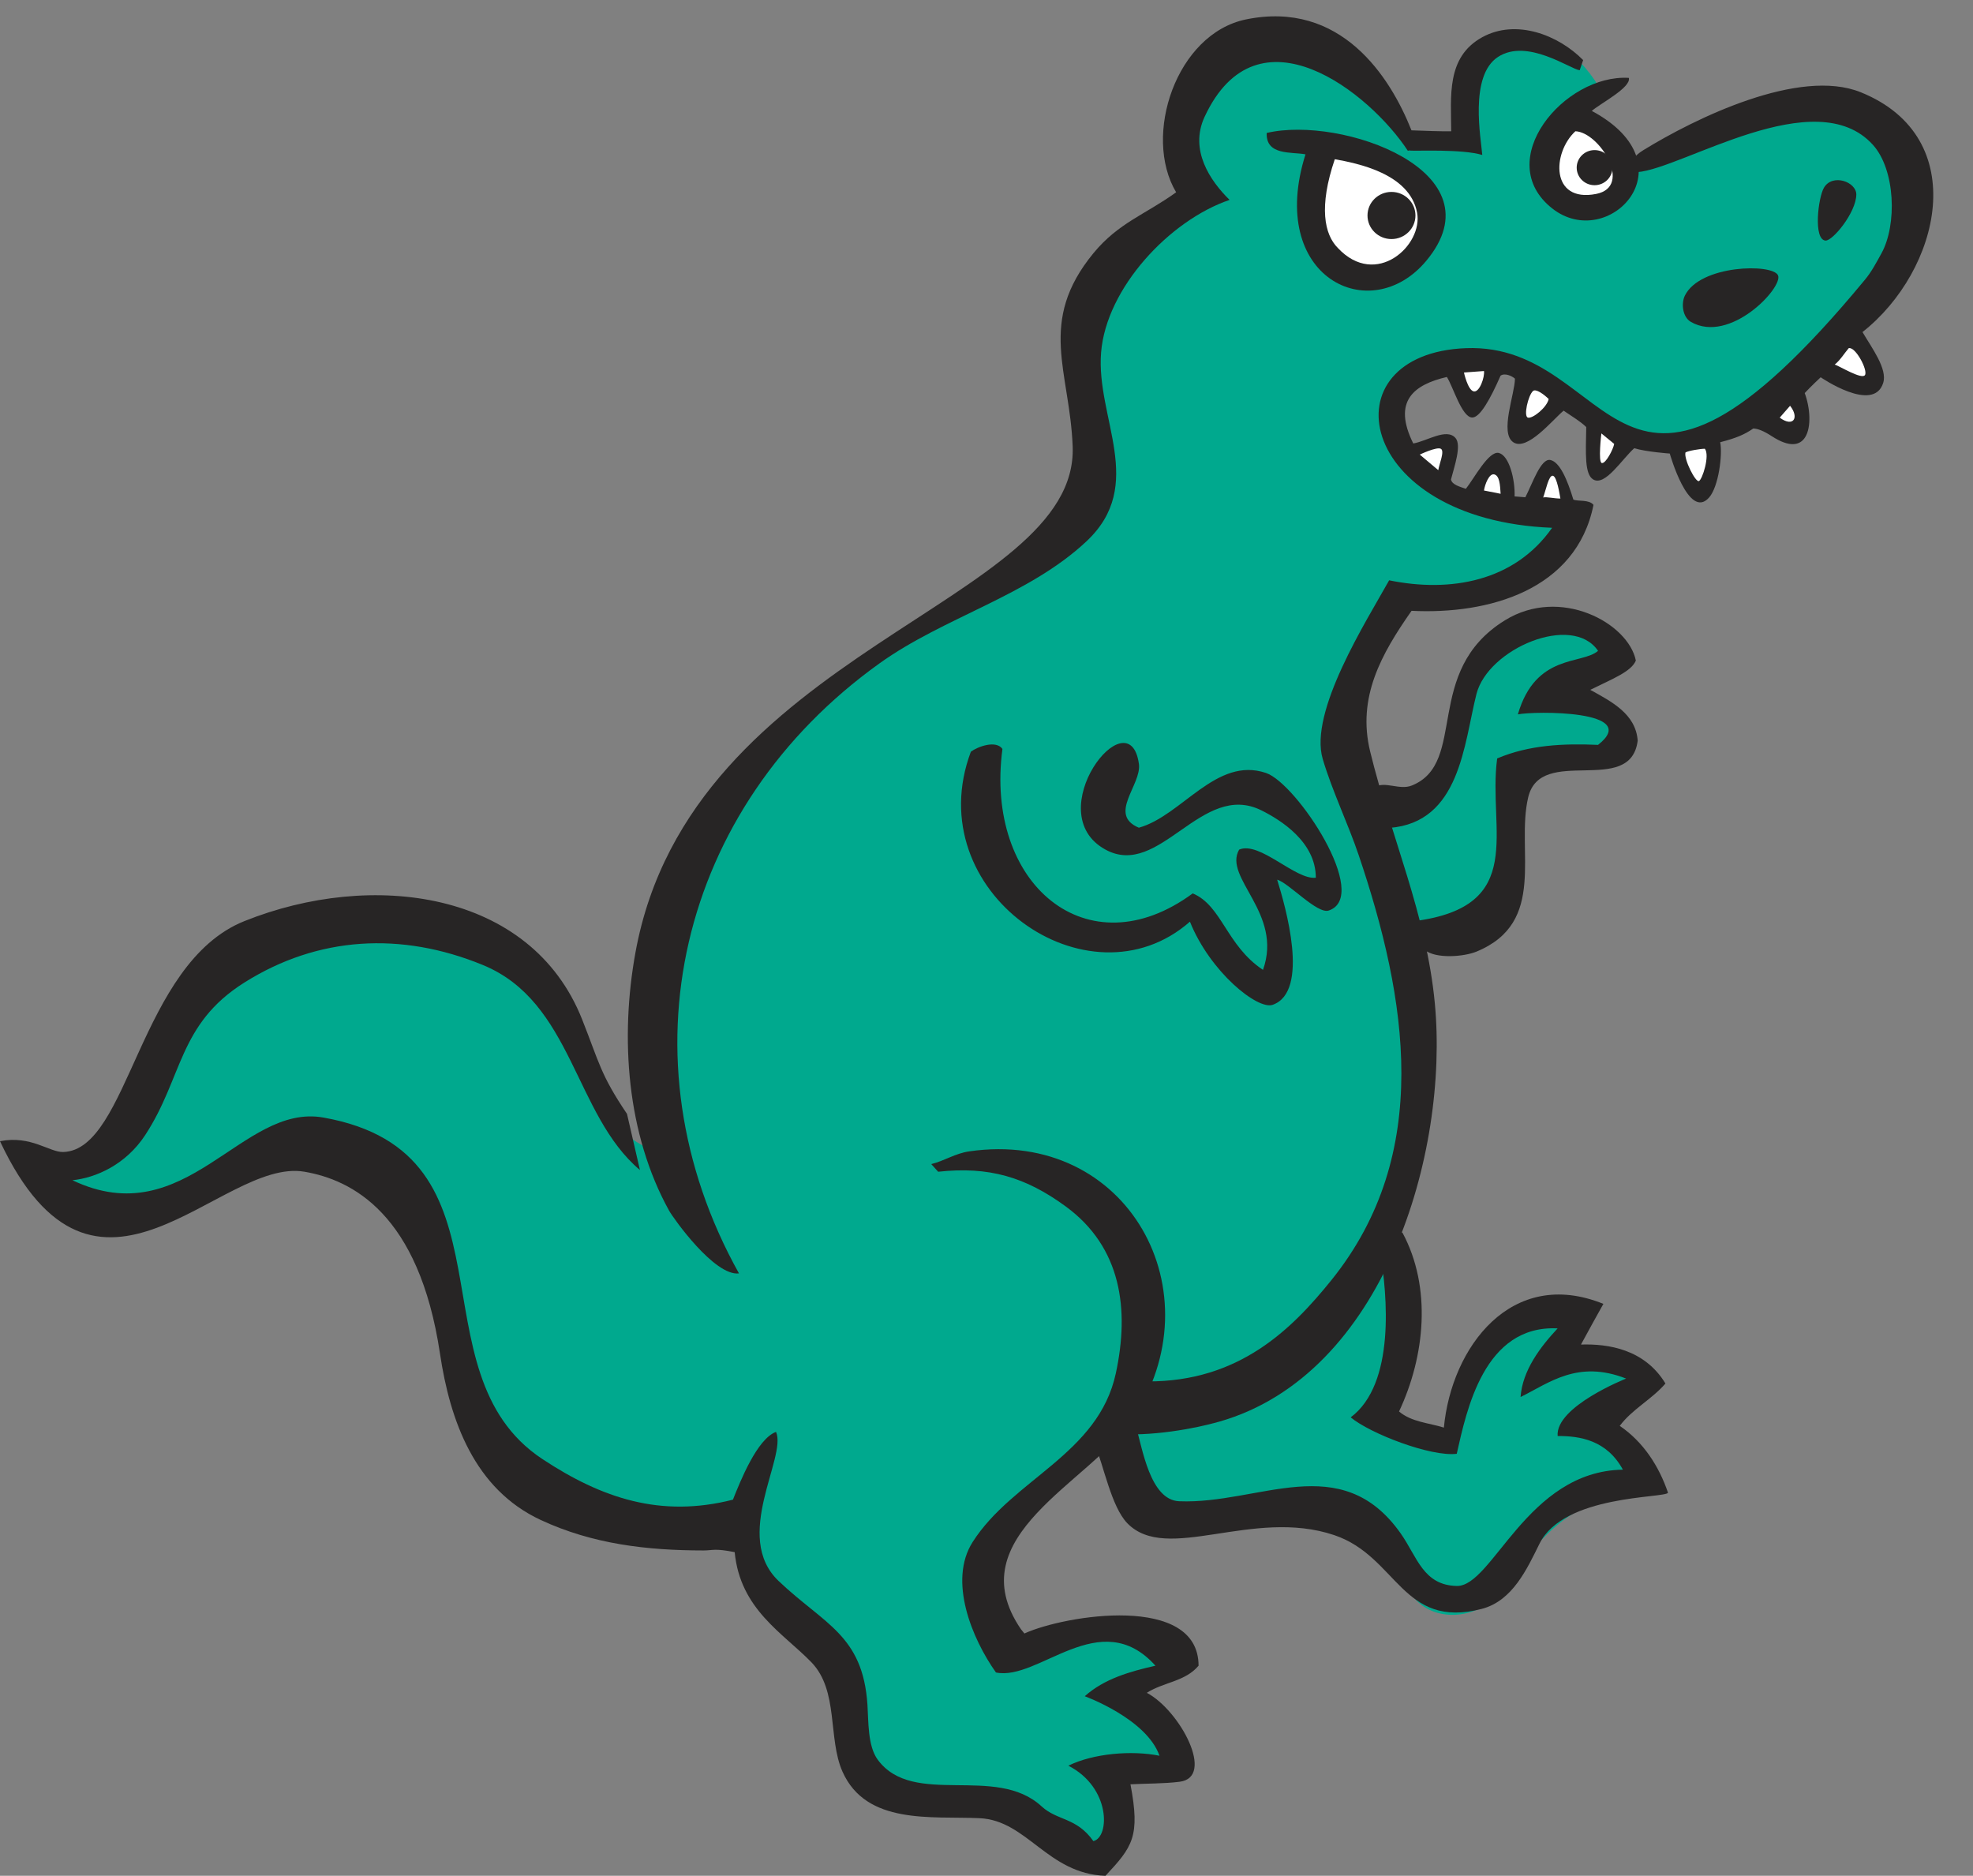 <svg xmlns="http://www.w3.org/2000/svg" version="1.1" id="Layer_1" x="0" y="0" width="140.961" height="134.012" viewBox="7 7.834 140.961 134.012" xml:space="preserve"><rect x="7" y="7.834" width="140.961" height="134.012" fill="#808080" stroke="none"/><defs><style/></defs><path fill="#00A98E" d="M60.499 116.014c-5.852-.455-9.664.907-14.939-1.664-5.544-2.726-5.236-8.136-6.931-13.924-1.771-6.091-7.085-13.166-12.937-10.29-5.583 2.724-12.014 6.507-15.71 1.664 2.465-.302 2.271-.832 4.775-2.271 2.541-1.438 5.853-11.389 7.7-13.316 2.233-2.345 6.393-2.723 9.703-2.723 5.544 0 9.472-.114 12.783 4.236 3.812 4.994 3.812 11.197 10.011 12.713-2.695-16.042 2.735-30.115 17.558-37.379 6.892-3.367 12.783-7.227 12.476-14.679-.115-2.875-1.348-4.389-1.078-7.264.461-4.805 4.043-6.696 8.624-8.928-2.312-4.54 1.387-10.933 6.315-10.744 3.078.113 4.772 1.513 6.93 3.631.848.833.693 2.118 1.849 2.421 1.655.454 2.733 0 4.466 0 0-2.875-.27-6.394 2.619-6.962 3.042-.566 5.312 1.287 6.775 3.936-.577.643-.963 1.021-1.54 1.665l3.233 3.48c3.967-1.929 8.856-4.162 13.245-4.692 4.083-.491 4.392.871 6.007 4.541 3.504 7.832-3.928 14.565-11.551 18.765-3.042 1.664-4.466 1.702-7.854.757-4.545-1.287-7.277-6.242-11.859-5.146-1.22.289-3.48 1.126-4.197 2.308-1.068 1.763-.119 4.111 1.426 5.108 3.156 2.043 6.662 3.177 10.474 3.177 0 3.33-3.003 5.146-6.315 5.902-2.617.605-5.158-.756-6.774 1.363-3.582 4.691-3.273 9.269-1.541 14.981.962 3.253 2.889 4.653 3.233 8.021.463 4.352 2.041 8.438 1.078 12.712-.886 4.01-1.925 4.539-2.617 8.626 3.619 3.972 1.424 8.738-.617 13.619 1.85.605 2.966 1.361 4.93 1.21.423-5.296 5.545-12.711 9.855-9.532-1.693 1.322-2.311 2.421-3.08 4.389 2.85-1.099 6.315-2.007 7.701.756l-3.852 3.026c1.193 2.004 2.658 2.875 3.234 5.146-4.696 0-7.123 3.025-9.856 6.81-1.349 1.894-4.353 2.384-6.006.759-1.579-1.553-.308-4.162-2.312-5.146-5.66-2.762-10.164.906-16.17-.908-2.543-.757-2.928-3.557-2.928-6.204-1.886.567-2.311 2.118-3.695 3.479-3.351 3.291-6.776 4.768-5.854 9.384 1.155 5.712 8.317-1.363 13.555 2.724 0 2.194-1.463 1.74-3.39 2.875 2.042 1.588 3.658 2.762 3.852 5.297-2.078 0-3.543.303-5.082 1.664 1.076 1.816.27 5.637-1.85 5.146-2.464-.604-3.157-2.571-5.544-3.328-2.388-2.081-5.005-.113-8.162-.604-2.696-.416-1.926-3.973-1.849-6.66.154-4.235-5.121-4.463-7.392-8.021-1.272-1.973-.925-3.561-.925-5.906z"/><path fill="#00A98E" d="M103.932 65.167c1.848 0 3.58 1.211 4.773-.152 2.656-3.026 2.193-5.901 3.542-9.684 1.078-3.027 4.505-4.048 7.7-3.33 1.386.303 2.734 1.363 2.465 2.724-.27 1.4-2.311.833-3.234 1.967 2.155 1.06 3.697 2.498 3.697 4.843-3.081.302-7.277-.302-7.395 2.724-.114 3.367-.461 5.335-1.076 8.626-.541 2.838-7.239 2.193-7.549 1.211-1.005-3.22-2.655-5.562-2.923-8.929z"/><path fill="#272525" d="M123.373 13.398c.177.691-2.041 1.826-2.648 2.36 7.193 3.855 1.178 10.136-2.834 6.961-4.311-3.408.868-9.602 5.482-9.321z"/><path fill="#272525" d="M140.066 31.557c.674 1.149 1.793 2.631 1.479 3.632-.69 2.199-4.466-.402-4.466-.402s-.693.644-1.141 1.129c.386 1.038.49 2.434.026 3.162-.372.585-1.112.739-2.368-.075-.609-.395-1.017-.546-1.334-.556-.611.426-1.229.691-2.363.98.18.895-.116 3.182-.791 3.949-1.463 1.665-2.811-3.14-2.811-3.14s-1.654-.114-2.54-.379c-.886.794-2.081 2.733-2.928 2.233-.619-.367-.538-1.816-.5-3.746-.425-.416-.963-.719-1.617-1.172-.802.673-2.614 2.922-3.599 2.255s.115-3.45.123-4.54c-.221-.198-.73-.425-1.029-.213-.73 1.666-1.48 3.021-2.041 2.989-.738-.042-1.357-2.23-1.796-2.897-2.36.551-3.901 1.724-2.399 4.751.979-.167 2.375-1.125 3.016-.393.457.522-.09 2.057-.321 2.965.071.372.614.511 1.062.667.584-.727 1.641-2.755 2.367-2.559.725.195 1.155 1.873 1.115 3.102l.768.061c.504-.969 1.107-2.806 1.787-2.663.68.143 1.219 1.429 1.644 2.828.323.145 1.126-.021 1.438.38-1.224 6.1-7.516 7.844-12.998 7.567-2.166 3.089-3.899 6.186-2.959 10.048 1.491 6.111 4.019 11.64 4.62 17.978 1.019 10.699-3.616 26.537-15.401 29.902-1.75.5-4.887 1.089-7.582.861.66-1.223 1.471-2.676 2.455-3.736 6.555.029 10.322-3.741 13.138-7.233 7.291-9.047 5.392-20.16 1.964-30.331-.777-2.3-1.896-4.59-2.58-6.896-1.003-3.387 3.115-9.851 4.744-12.772 4.391.9 8.964.076 11.643-3.752-14.113-.562-16.19-12.442-6.16-12.833 10.905-.424 10.595 16.787 28.522-4.904.466-.564.812-1.225 1.171-1.876 1.121-2.038.995-5.966-.615-7.748-4.104-4.537-13.604 1.709-16.824 1.951-.737-.672-.18-1.198.432-1.574 3.689-2.268 11.124-5.913 15.529-4.13 8.015 3.243 5.659 12.773.12 17.13zM107.721 18.58l-.14.023c-2.703-4.127-10.735-10.563-14.519-2.421-1.1 2.366.395 4.57 1.785 5.933-4.302 1.468-8.807 6.306-9.179 10.896-.381 4.697 3.263 9.456-1.047 13.499-4.151 3.895-10.159 5.401-14.785 8.716-14.384 10.308-18.595 28.247-10.04 43.583-1.741.215-4.689-3.937-4.99-4.479-3.033-5.474-3.517-12.363-2.403-18.463C56.371 54.147 84.066 51 83.637 39.729c-.203-5.363-2.545-8.902 1.479-13.801 1.793-2.184 3.729-2.776 5.913-4.357-2.416-4.058.017-11.329 4.99-12.35 6.768-1.387 10.295 4.071 11.823 7.924.864.033 2.197.083 2.839.066-.005-2.475-.375-5.295 2.219-6.719 2.412-1.324 5.424-.174 7.207 1.634l-.246.726c-.672-.077-3.748-2.31-5.836-.951s-1.201 5.899-1.125 7.004c-1.449-.438-4.715-.271-5.121-.311l-.058-.014z"/><path fill="#272525" d="M100.271 18.86c-.983-.19-2.838.104-2.772-1.527 5.34-1.26 16.729 2.758 11.396 9.14-3.995 4.779-11.4 1.173-8.624-7.613z"/><path fill="#FFF" d="M119.553 17.211c1.717.062 4.152 3.958 1.479 4.479-3.268.638-3.141-2.944-1.479-4.479z"/><ellipse fill="#272525" cx="120.924" cy="19.811" rx="1.277" ry="1.254"/><path fill="#FFF" d="M102.365 19.208c1.604.295 5.339 1.013 5.878 3.812.448 2.331-2.927 5.448-5.659 2.532-.968-.967-1.376-2.941-.219-6.344z"/><ellipse fill="#272525" cx="106.414" cy="23.229" rx="1.713" ry="1.684"/><path fill="#272525" d="M137.42 25.021c-.877-.07-.527-3.064-.107-3.777.611-1.035 2.32-.419 2.312.492-.018 1.287-1.693 3.325-2.205 3.285zm-3.391 2.481c.396.854-3.43 4.936-6.223 3.329-.602-.346-.703-1.318-.431-1.876 1.085-2.211 6.262-2.307 6.654-1.453z"/><path fill="#FFF" d="M140.238 34.636c-.236.324-1.786-.635-2.156-.757.386-.303.691-.808 1-1.171.493-.122 1.395 1.604 1.156 1.928zm-27.215-.294c.062.424-.318 1.552-.739 1.453-.423-.1-.692-1.348-.692-1.348l1.431-.105zm4.622 1.997c-.123.605-1.144 1.416-1.479 1.332-.337-.084.013-1.583.356-1.9.199-.184.759.213 1.123.568zm16.507 1.332l.74-.847c.681.861.223 1.561-.74.847zm-11.827 1.877c-.062.363-.585 1.4-.876 1.368-.291-.031-.039-2.118-.039-2.118l.915.75zm6.48.346c.368.485-.181 2.203-.425 2.309-.243.104-1.086-1.559-.962-2.043.186-.122 1.077-.266 1.387-.266zm-19.047 1.53l-1.322-1.113s1.199-.575 1.502-.417c.3.158-.12 1.106-.18 1.53zm4.453 1.686l-1.188-.233c.062-.423.367-1.247.738-1.15.373.097.412.74.45 1.383zm4.273.341c-.463 0-.985-.137-1.231-.076.192-.53.397-1.611.692-1.552.295.061.478 1.325.539 1.628z"/><path fill="#272525" d="M120.616 57.117c1.515.841 3.25 1.714 3.389 3.63-.514 4.041-6.933.268-7.825 4.057-.895 3.799 1.397 8.924-3.695 11.016-.896.367-2.898.535-3.696-.121-.649-.536-.192-1.472-.739-2.058 8.109-1.042 5.229-6.489 5.915-11.622 2.289-.973 4.749-1.077 7.208-.969 3.171-2.498-4.585-2.421-5.729-2.179 1.271-4.375 4.586-3.537 5.729-4.54-1.839-2.709-7.865-.156-8.688 3.087-.902 3.562-1.161 9.185-6.223 9.563-.675-.834-1.164-1.813-1.047-2.905.706-.468 1.768.232 2.648-.121 4.035-1.619.759-8.159 6.654-11.804 3.965-2.452 8.82.196 9.356 2.875-.328.786-1.605 1.277-3.257 2.091zm-32.251 9.85c3.074-.851 5.533-5.117 9.086-3.91 2.201.748 7.521 8.814 4.477 9.828-.818.273-2.892-2.01-3.681-2.203.584 1.879 2.36 7.996-.322 8.938-1.079.378-4.468-2.347-5.911-5.939-7.248 6.354-19.404-2.146-15.65-12.145.494-.367 1.799-.845 2.255-.196-1.287 9.673 6.088 15.854 13.595 10.32 2.092.874 2.4 3.724 5.02 5.463 1.453-4.058-2.869-6.58-1.703-8.591 1.466-.629 4.027 2.183 5.478 2.008 0-2.573-2.536-4.138-3.886-4.811-4.276-2.131-7.266 4.92-11.143 2.802-4.804-2.627 1.697-10.992 2.389-6.125.209 1.496-2.252 3.617-.004 4.561zM51.796 87.413l.924 4.01c-4.699-3.958-4.793-12.008-11.222-14.647-5.824-2.393-11.781-2.058-17.04 1.254-4.735 2.982-4.384 6.77-7.084 10.896-1.386 2.119-3.53 3.057-5.2 3.227 8.14 3.873 12.069-5.519 17.927-4.479 14.306 2.536 6.179 18.138 15.647 24.396 4.25 2.807 8.468 4.218 13.616 2.904.522-1.306 1.724-4.345 3.08-4.843.797 1.804-3.149 7.479.185 10.654 3.262 3.104 6.013 3.846 6.346 8.837.078 1.184.011 2.956.739 3.936 2.547 3.428 8.421.297 11.705 3.329 1.123 1.036 2.49.771 3.697 2.481 1.177-.279 1.257-3.83-1.787-5.389 1.772-.875 4.522-1.111 6.51-.711-.925-2.648-5.339-4.252-5.339-4.252 1.4-1.254 3.247-1.771 5.052-2.18-3.948-4.391-8.343 1.124-11.396.484-1.705-2.398-3.433-6.551-1.664-9.322 2.869-4.498 8.979-6.266 10.227-12.045.987-4.569.407-9.01-3.574-11.926-2.879-2.109-5.502-2.877-9.117-2.481L73.534 91c.958-.239 1.703-.762 2.71-.909 11.357-1.651 17.734 10.101 11.645 19.188-3.003 4.479-12.501 8.289-7.947 14.951l.246.304c2.908-1.323 12.435-2.863 12.444 2.3-.946 1.137-2.508 1.174-3.696 1.938 2.375 1.262 4.91 6.035 2.342 6.355-1.133.141-2.368.122-3.512.182.709 3.739.147 4.463-1.787 6.537-4.146-.145-5.588-3.961-8.994-4.117-3.44-.154-8.094.498-9.795-3.328-1.054-2.371-.256-5.781-2.218-7.809-2.023-2.09-5.088-3.769-5.483-7.869-1.454-.289-1.551-.121-2.218-.121-4.041-.002-7.932-.451-11.644-2.18-4.718-2.197-6.472-7.066-7.192-11.879-1.499-10.02-6.309-12.42-9.687-12.999C22.715 90.51 13.87 104.005 7 89.365c2.212-.44 3.54.802 4.522.771 4.708-.146 5.391-13.469 12.937-16.495 9.08-3.642 20.462-2.21 24.125 7.007 1.227 3.091 1.31 3.95 3.212 6.765z"/><path fill="#272525" d="M106.955 108.674c.9.76 2.119.809 3.203 1.151.542-5.75 4.835-11.498 11.396-8.839-.529.953-.914 1.634-1.602 2.906 1.919-.062 4.537.315 6.036 2.783-.968 1.129-2.372 1.83-3.265 3.026 1.689 1.147 2.809 2.89 3.449 4.78-.26.398-7.443.127-9.18 3.634-.889 1.794-1.924 4.089-4.127 4.661-5.696 1.48-6.028-3.744-10.535-5.268-5.836-1.972-11.958 2.059-14.786-.848-1.146-1.178-1.698-4.15-2.33-5.646.804-.652 1.896-1.199 2.957-1.211.448 1.473.994 5.196 3.071 5.283 5.722.236 11.562-3.758 15.832 2.301 1.173 1.666 1.604 3.701 4.004 3.752 2.562.055 5.009-8.203 11.87-8.309-1.156-2.118-3.08-2.408-4.662-2.405-.17-2.102 4.892-4.103 4.892-4.103-3.465-1.36-5.502.316-7.541 1.318.137-1.894 1.391-3.555 2.649-4.903-5.261-.259-6.505 5.854-7.208 8.959-1.842.229-6.182-1.44-7.577-2.603 3.198-2.394 2.628-8.722 2.095-11.865.465-.455.734-1.578 1.603-1.332 2.108 3.92 1.612 8.829-.244 12.778z"/></svg>